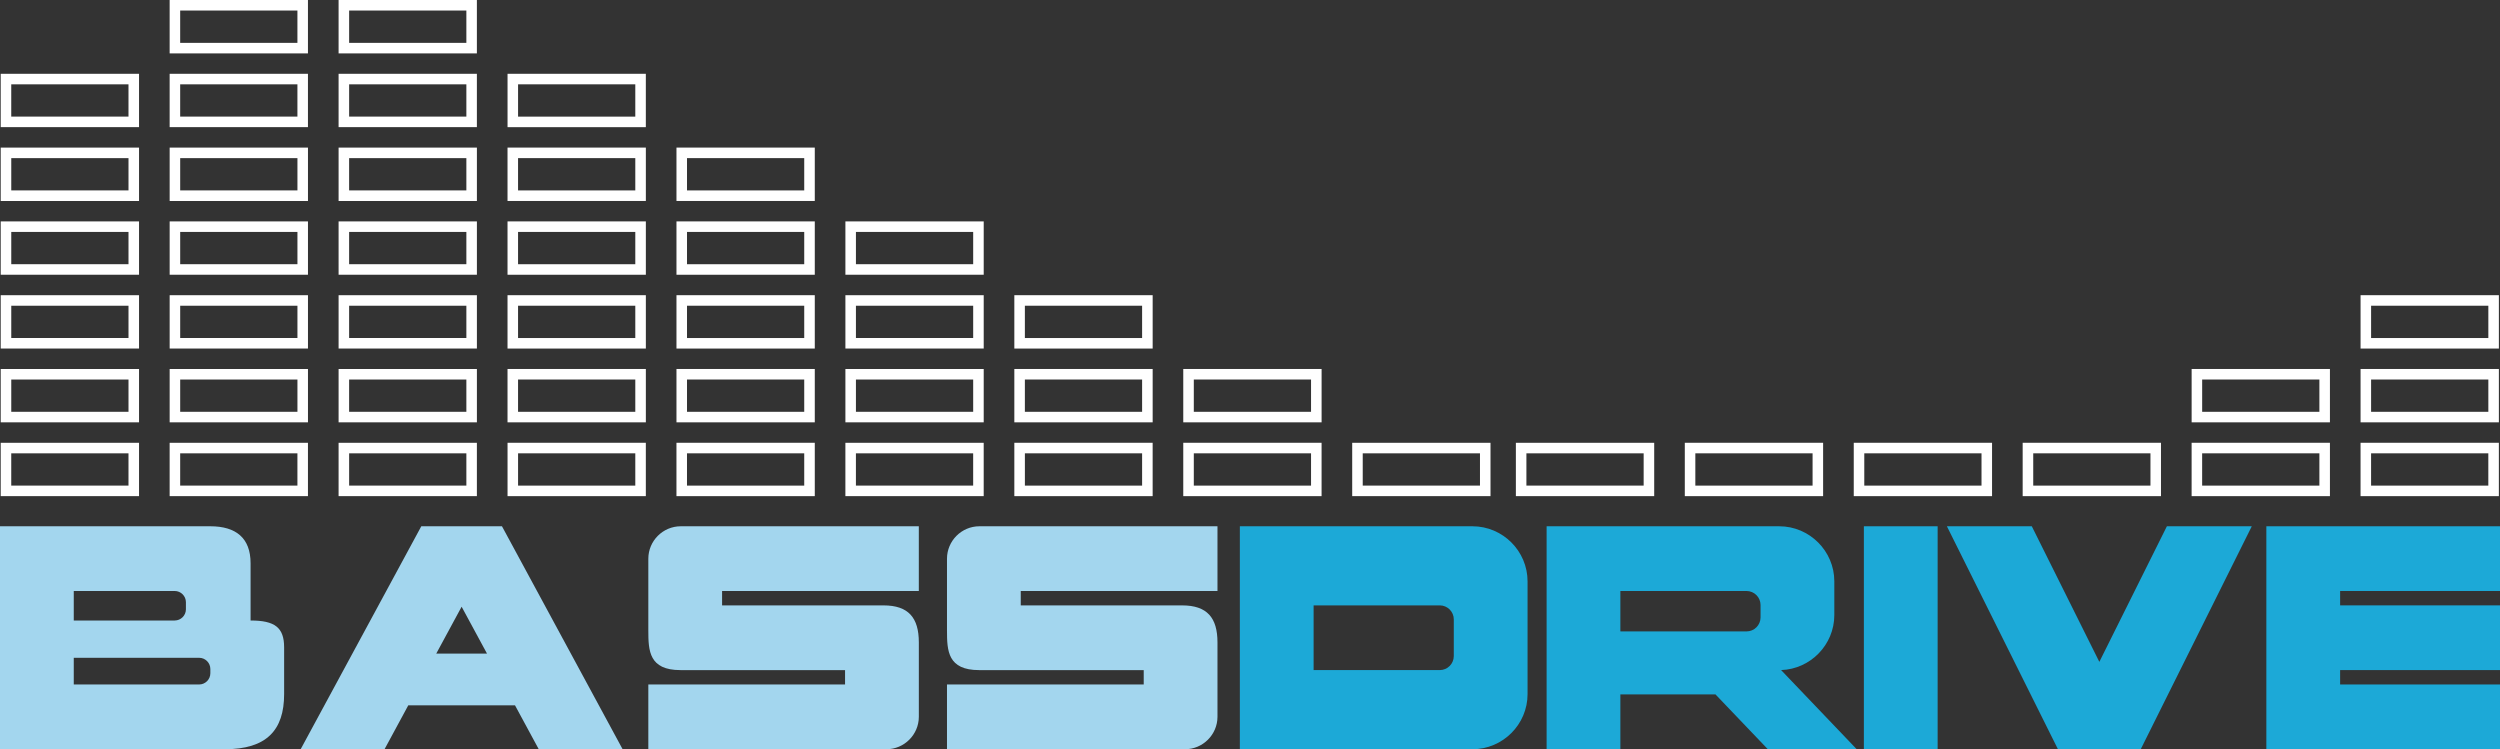 <?xml version="1.0" encoding="utf-8"?>
<!-- Generator: Adobe Illustrator 15.1.0, SVG Export Plug-In . SVG Version: 6.00 Build 0)  -->
<!DOCTYPE svg PUBLIC "-//W3C//DTD SVG 1.1//EN" "http://www.w3.org/Graphics/SVG/1.1/DTD/svg11.dtd">
<svg version="1.1" id="Calque_1" xmlns="http://www.w3.org/2000/svg" xmlns:xlink="http://www.w3.org/1999/xlink" x="0px" y="0px"
	 width="151.2px" height="45.312px" viewBox="0 0 151.2 45.312" enable-background="new 0 0 151.2 45.312" xml:space="preserve">
<rect x="0" y="0" width="151.2" height="45.312" fill="#333333" stroke="none"/>
<rect x="112.727" y="31.829" fill-rule="evenodd" clip-rule="evenodd" fill="#1CA9D7" width="4.461" height="13.483"/>
<polygon fill-rule="evenodd" clip-rule="evenodd" fill="#1CA9D7" points="129.472,45.312 136.188,31.829 131.053,31.829 
	126.968,40.03 122.883,31.829 117.748,31.829 124.464,45.312 "/>
<polygon fill-rule="evenodd" clip-rule="evenodd" fill="#1CA9D7" points="137.069,45.312 137.069,31.829 151.2,31.829 151.2,35.743 
	141.531,35.743 141.531,36.613 151.2,36.613 151.2,40.527 141.531,40.527 141.531,41.397 151.2,41.397 151.2,45.312 "/>
<path fill-rule="evenodd" clip-rule="evenodd" fill="#1CA9D7" d="M74.986,31.829h14.069c1.833,0,3.332,1.499,3.332,3.332v6.82
	c0,1.833-1.499,3.332-3.332,3.332H74.986V31.829L74.986,31.829z M79.447,36.613v3.914h7.631c0.466,0,0.847-0.381,0.847-0.847v-2.22
	c0-0.466-0.381-0.847-0.847-0.847H79.447z"/>
<path fill-rule="evenodd" clip-rule="evenodd" fill="#1CA9D7" d="M93.539,31.829h14.069c1.833,0,3.332,1.5,3.332,3.332v2.036
	c0,1.794-1.438,3.269-3.219,3.329l4.573,4.787h-5.375l-3.167-3.315H98v3.315h-4.461V31.829L93.539,31.829z M98,35.743v2.445h7.631
	c0.466,0,0.847-0.381,0.847-0.847V36.59c0-0.465-0.381-0.847-0.847-0.847H98z"/>
<path fill-rule="evenodd" clip-rule="evenodd" fill="#A3D6EE" d="M0,31.829h12.723c1.538,0,2.432,0.703,2.432,2.233v3.466
	c1.468,0,2.029,0.425,2.029,1.623v2.83c0,2.189-1.07,3.332-3.582,3.332H0V31.829L0,31.829z M4.461,35.743v1.785h6.105
	c0.373,0,0.678-0.305,0.678-0.677v-0.43c0-0.372-0.305-0.678-0.678-0.678H4.461L4.461,35.743z M4.461,39.783v1.614h7.583
	c0.372,0,0.678-0.306,0.678-0.677v-0.259c0-0.372-0.305-0.678-0.678-0.678H4.461z"/>
<path fill-rule="evenodd" clip-rule="evenodd" fill="#A3D6EE" d="M41.172,31.829H55.57v3.915H43.672v0.87h9.759
	c1.516,0,2.14,0.748,2.14,2.238v4.499c0,1.078-0.883,1.962-1.962,1.962H39.211v-3.915h11.898v-0.87h-9.954
	c-1.898,0-1.944-1.165-1.944-2.39v-4.347C39.211,32.711,40.094,31.829,41.172,31.829z"/>
<path fill-rule="evenodd" clip-rule="evenodd" fill="#A3D6EE" d="M59.235,31.829h14.398v3.915H61.735v0.87h9.758
	c1.516,0,2.14,0.748,2.14,2.238v4.499c0,1.078-0.884,1.962-1.962,1.962H57.274v-3.915h11.898v-0.87h-9.954
	c-1.898,0-1.944-1.165-1.944-2.39v-4.347C57.274,32.711,58.156,31.829,59.235,31.829z"/>
<path fill-rule="evenodd" clip-rule="evenodd" fill="#A3D6EE" d="M25.48,31.829h4.879l7.296,13.483h-5.072l-1.436-2.654h-6.454
	l-1.436,2.654h-5.073L25.48,31.829L25.48,31.829z M29.454,39.53l-1.535-2.836l-1.535,2.836H29.454z"/>
<path fill="#FFFFFF" d="M0.362,4.463H8.09h0.319v0.319v2.591v0.318H8.09H0.362H0.043V7.373V4.782V4.463H0.362L0.362,4.463z
	 M7.771,5.1H0.68v1.954h7.091V5.1L7.771,5.1z M0.362,26.779H8.09h0.319v0.318v2.591v0.319H8.09H0.362H0.043v-0.319v-2.591v-0.318
	H0.362L0.362,26.779z M7.771,27.417H0.68v1.953h7.091V27.417L7.771,27.417z M8.09,8.926h0.319v0.319v2.591v0.319H8.09H0.362H0.043
	v-0.319v-2.91H8.09L8.09,8.926z M7.771,9.563H0.681v1.954h7.091V9.563L7.771,9.563z M8.09,13.39h0.319v0.318v2.591v0.318H8.09H0.362
	H0.043v-0.318V13.39H8.09L8.09,13.39z M7.771,14.027H0.681v1.953h7.091V14.027L7.771,14.027z M8.09,17.853h0.319v0.318v2.591v0.319
	H8.09H0.362H0.043v-0.319v-2.909H8.09L8.09,17.853z M7.771,18.49H0.681v1.954h7.091V18.49L7.771,18.49z M8.09,22.316h0.319v0.318
	v2.591v0.318H8.09H0.362H0.043v-0.318v-2.909H8.09L8.09,22.316z M7.771,22.953H0.681v1.953h7.091V22.953z"/>
<path fill="#FFFFFF" d="M31.014,4.463h7.728h0.318v0.319v2.591v0.318h-0.318h-7.728h-0.318V7.373V4.782V4.463H31.014L31.014,4.463z
	 M38.423,5.1h-7.09v1.954h7.09V5.1L38.423,5.1z M31.014,26.779h7.728h0.318v0.318v2.591v0.319h-0.318h-7.728h-0.318v-0.319v-2.591
	v-0.318H31.014L31.014,26.779z M38.423,27.417h-7.09v1.953h7.09V27.417L38.423,27.417z M38.742,8.926h0.319v0.319v2.591v0.319
	h-0.319h-7.728h-0.319v-0.319v-2.91H38.742L38.742,8.926z M38.423,9.563h-7.091v1.954h7.091V9.563L38.423,9.563z M38.742,13.39
	h0.319v0.318v2.591v0.318h-0.319h-7.728h-0.319v-0.318V13.39H38.742L38.742,13.39z M38.423,14.027h-7.091v1.953h7.091V14.027
	L38.423,14.027z M38.742,17.853h0.319v0.318v2.591v0.319h-0.319h-7.728h-0.319v-0.319v-2.909H38.742L38.742,17.853z M38.423,18.49
	h-7.091v1.954h7.091V18.49L38.423,18.49z M38.742,22.316h0.319v0.318v2.591v0.318h-0.319h-7.728h-0.319v-0.318v-2.909H38.742
	L38.742,22.316z M38.423,22.953h-7.091v1.953h7.091V22.953z"/>
<path fill="#FFFFFF" d="M91.999,26.779h7.728h0.319v0.318v2.591v0.319h-0.319h-7.728H91.68v-0.319v-2.591v-0.318H91.999
	L91.999,26.779z M99.408,27.417h-7.091v1.953h7.091V27.417z"/>
<path fill="#FFFFFF" d="M10.579,4.463h7.728h0.318v0.319v2.591v0.318h-0.318h-7.728H10.26V7.373V4.782V4.463H10.579L10.579,4.463z
	 M10.579,0h7.728h0.318v0.319v2.59v0.319h-0.318h-7.728H10.26V2.909v-2.59V0H10.579L10.579,0z M17.988,0.637h-7.091v1.954h7.091
	V0.637L17.988,0.637z M17.988,5.1h-7.091v1.954h7.091V5.1L17.988,5.1z M10.579,26.779h7.728h0.318v0.318v2.591v0.319h-0.318h-7.728
	H10.26v-0.319v-2.591v-0.318H10.579L10.579,26.779z M17.988,27.417h-7.091v1.953h7.091V27.417L17.988,27.417z M18.308,8.926h0.318
	v0.319v2.591v0.319h-0.318h-7.729h-0.318v-0.319v-2.91H18.308L18.308,8.926z M17.989,9.563h-7.091v1.954h7.091V9.563L17.989,9.563z
	 M18.308,13.39h0.318v0.318v2.591v0.318h-0.318h-7.729h-0.318v-0.318V13.39H18.308L18.308,13.39z M17.989,14.027h-7.091v1.953h7.091
	V14.027L17.989,14.027z M18.308,17.853h0.318v0.318v2.591v0.319h-0.318h-7.729h-0.318v-0.319v-2.909H18.308L18.308,17.853z
	 M17.989,18.49h-7.091v1.954h7.091V18.49L17.989,18.49z M18.308,22.316h0.318v0.318v2.591v0.318h-0.318h-7.729h-0.318v-0.318v-2.909
	H18.308L18.308,22.316z M17.989,22.953h-7.091v1.953h7.091V22.953z"/>
<path fill="#FFFFFF" d="M41.231,26.779h7.728h0.319v0.318v2.591v0.319h-0.319h-7.728h-0.319v-0.319v-2.591v-0.318H41.231
	L41.231,26.779z M48.64,27.417h-7.091v1.953h7.091V27.417L48.64,27.417z M48.959,8.926h0.319v0.319v2.591v0.319h-0.319h-7.728
	h-0.318v-0.319v-2.91H48.959L48.959,8.926z M48.64,9.563h-7.09v1.954h7.09V9.563L48.64,9.563z M48.959,13.39h0.319v0.318v2.591
	v0.318h-0.319h-7.728h-0.318v-0.318V13.39H48.959L48.959,13.39z M48.64,14.027h-7.09v1.953h7.09V14.027L48.64,14.027z
	 M48.959,17.853h0.319v0.318v2.591v0.319h-0.319h-7.728h-0.318v-0.319v-2.909H48.959L48.959,17.853z M48.64,18.49h-7.09v1.954h7.09
	V18.49L48.64,18.49z M48.959,22.316h0.319v0.318v2.591v0.318h-0.319h-7.728h-0.318v-0.318v-2.909H48.959L48.959,22.316z
	 M48.64,22.953h-7.09v1.953h7.09V22.953z"/>
<path fill="#FFFFFF" d="M102.216,26.779h7.728h0.318v0.318v2.591v0.319h-0.318h-7.728h-0.319v-0.319v-2.591v-0.318H102.216
	L102.216,26.779z M109.625,27.417h-7.091v1.953h7.091V27.417z"/>
<path fill="#FFFFFF" d="M20.796,4.463h7.728h0.318v0.319v2.591v0.318h-0.318h-7.728h-0.318V7.373V4.782V4.463H20.796L20.796,4.463z
	 M20.796,0h7.728h0.318v0.319v2.59v0.319h-0.318h-7.728h-0.318V2.909v-2.59V0H20.796L20.796,0z M28.206,0.637h-7.09v1.954h7.09
	V0.637L28.206,0.637z M28.206,5.1h-7.09v1.954h7.09V5.1L28.206,5.1z M20.796,26.779h7.728h0.318v0.318v2.591v0.319h-0.318h-7.728
	h-0.318v-0.319v-2.591v-0.318H20.796L20.796,26.779z M28.206,27.417h-7.09v1.953h7.09V27.417L28.206,27.417z M28.524,8.926h0.319
	v0.319v2.591v0.319h-0.319h-7.728h-0.318v-0.319v-2.91H28.524L28.524,8.926z M28.206,9.563h-7.091v1.954h7.091V9.563L28.206,9.563z
	 M28.524,13.39h0.319v0.318v2.591v0.318h-0.319h-7.728h-0.318v-0.318V13.39H28.524L28.524,13.39z M28.206,14.027h-7.091v1.953h7.091
	V14.027L28.206,14.027z M28.524,17.853h0.319v0.318v2.591v0.319h-0.319h-7.728h-0.318v-0.319v-2.909H28.524L28.524,17.853z
	 M28.206,18.49h-7.091v1.954h7.091V18.49L28.206,18.49z M28.524,22.316h0.319v0.318v2.591v0.318h-0.319h-7.728h-0.318v-0.318v-2.909
	H28.524L28.524,22.316z M28.206,22.953h-7.091v1.953h7.091V22.953z"/>
<path fill="#FFFFFF" d="M51.448,26.779h7.728h0.318v0.318v2.591v0.319h-0.318h-7.728h-0.319v-0.319v-2.591v-0.318H51.448
	L51.448,26.779z M58.857,27.417h-7.091v1.953h7.091V27.417L58.857,27.417z M59.176,13.39h0.319v0.318v2.591v0.318h-0.319h-7.728
	H51.13v-0.318V13.39H59.176L59.176,13.39z M58.858,14.027h-7.091v1.953h7.091V14.027L58.858,14.027z M59.176,17.853h0.319v0.318
	v2.591v0.319h-0.319h-7.728H51.13v-0.319v-2.909H59.176L59.176,17.853z M58.858,18.49h-7.091v1.954h7.091V18.49L58.858,18.49z
	 M59.176,22.316h0.319v0.318v2.591v0.318h-0.319h-7.728H51.13v-0.318v-2.909H59.176L59.176,22.316z M58.858,22.953h-7.091v1.953
	h7.091V22.953z"/>
<path fill="#FFFFFF" d="M112.433,26.779h7.728h0.318v0.318v2.591v0.319h-0.318h-7.728h-0.318v-0.319v-2.591v-0.318H112.433
	L112.433,26.779z M119.842,27.417h-7.09v1.953h7.09V27.417z"/>
<path fill="#FFFFFF" d="M61.666,26.779h7.728h0.318v0.318v2.591v0.319h-0.318h-7.728h-0.319v-0.319v-2.591v-0.318H61.666
	L61.666,26.779z M69.075,27.417h-7.09v1.953h7.09V27.417L69.075,27.417z M69.394,17.853h0.319v0.318v2.591v0.319h-0.319h-7.728
	h-0.319v-0.319v-2.909H69.394L69.394,17.853z M69.075,18.49h-7.091v1.954h7.091V18.49L69.075,18.49z M69.394,22.316h0.319v0.318
	v2.591v0.318h-0.319h-7.728h-0.319v-0.318v-2.909H69.394L69.394,22.316z M69.075,22.953h-7.091v1.953h7.091V22.953z"/>
<path fill="#FFFFFF" d="M122.65,26.779h7.728h0.318v0.318v2.591v0.319h-0.318h-7.728h-0.319v-0.319v-2.591v-0.318H122.65
	L122.65,26.779z M130.06,27.417h-7.09v1.953h7.09V27.417z"/>
<path fill="#FFFFFF" d="M71.883,26.779h7.728h0.318v0.318v2.591v0.319h-0.318h-7.728h-0.319v-0.319v-2.591v-0.318H71.883
	L71.883,26.779z M79.292,27.417h-7.091v1.953h7.091V27.417L79.292,27.417z M79.611,22.316h0.319v0.318v2.591v0.318h-0.319h-7.728
	h-0.319v-0.318v-2.909H79.611L79.611,22.316z M79.292,22.953h-7.091v1.953h7.091V22.953z"/>
<path fill="#FFFFFF" d="M132.868,26.779h7.728h0.318v0.318v2.591v0.319h-0.318h-7.728h-0.319v-0.319v-2.591v-0.318H132.868
	L132.868,26.779z M140.277,27.417h-7.091v1.953h7.091V27.417L140.277,27.417z M140.596,22.316h0.318v0.318v2.591v0.318h-0.318
	h-7.728h-0.318v-0.318v-2.909H140.596L140.596,22.316z M140.277,22.953h-7.09v1.953h7.09V22.953z"/>
<path fill="#FFFFFF" d="M82.1,26.779h7.728h0.318v0.318v2.591v0.319h-0.318H82.1h-0.319v-0.319v-2.591v-0.318H82.1L82.1,26.779z
	 M89.509,27.417h-7.091v1.953h7.091V27.417z"/>
<path fill="#FFFFFF" d="M143.085,26.779h7.728h0.318v0.318v2.591v0.319h-0.318h-7.728h-0.319v-0.319v-2.591v-0.318H143.085
	L143.085,26.779z M150.494,27.417h-7.091v1.953h7.091V27.417L150.494,27.417z M150.813,17.853h0.319v0.318v2.591v0.319h-0.319
	h-7.728h-0.318v-0.319v-2.909H150.813L150.813,17.853z M150.495,18.49h-7.091v1.954h7.091V18.49L150.495,18.49z M150.813,22.316
	h0.319v0.318v2.591v0.318h-0.319h-7.728h-0.318v-0.318v-2.909H150.813L150.813,22.316z M150.495,22.953h-7.091v1.953h7.091V22.953z"
	/>
</svg>
